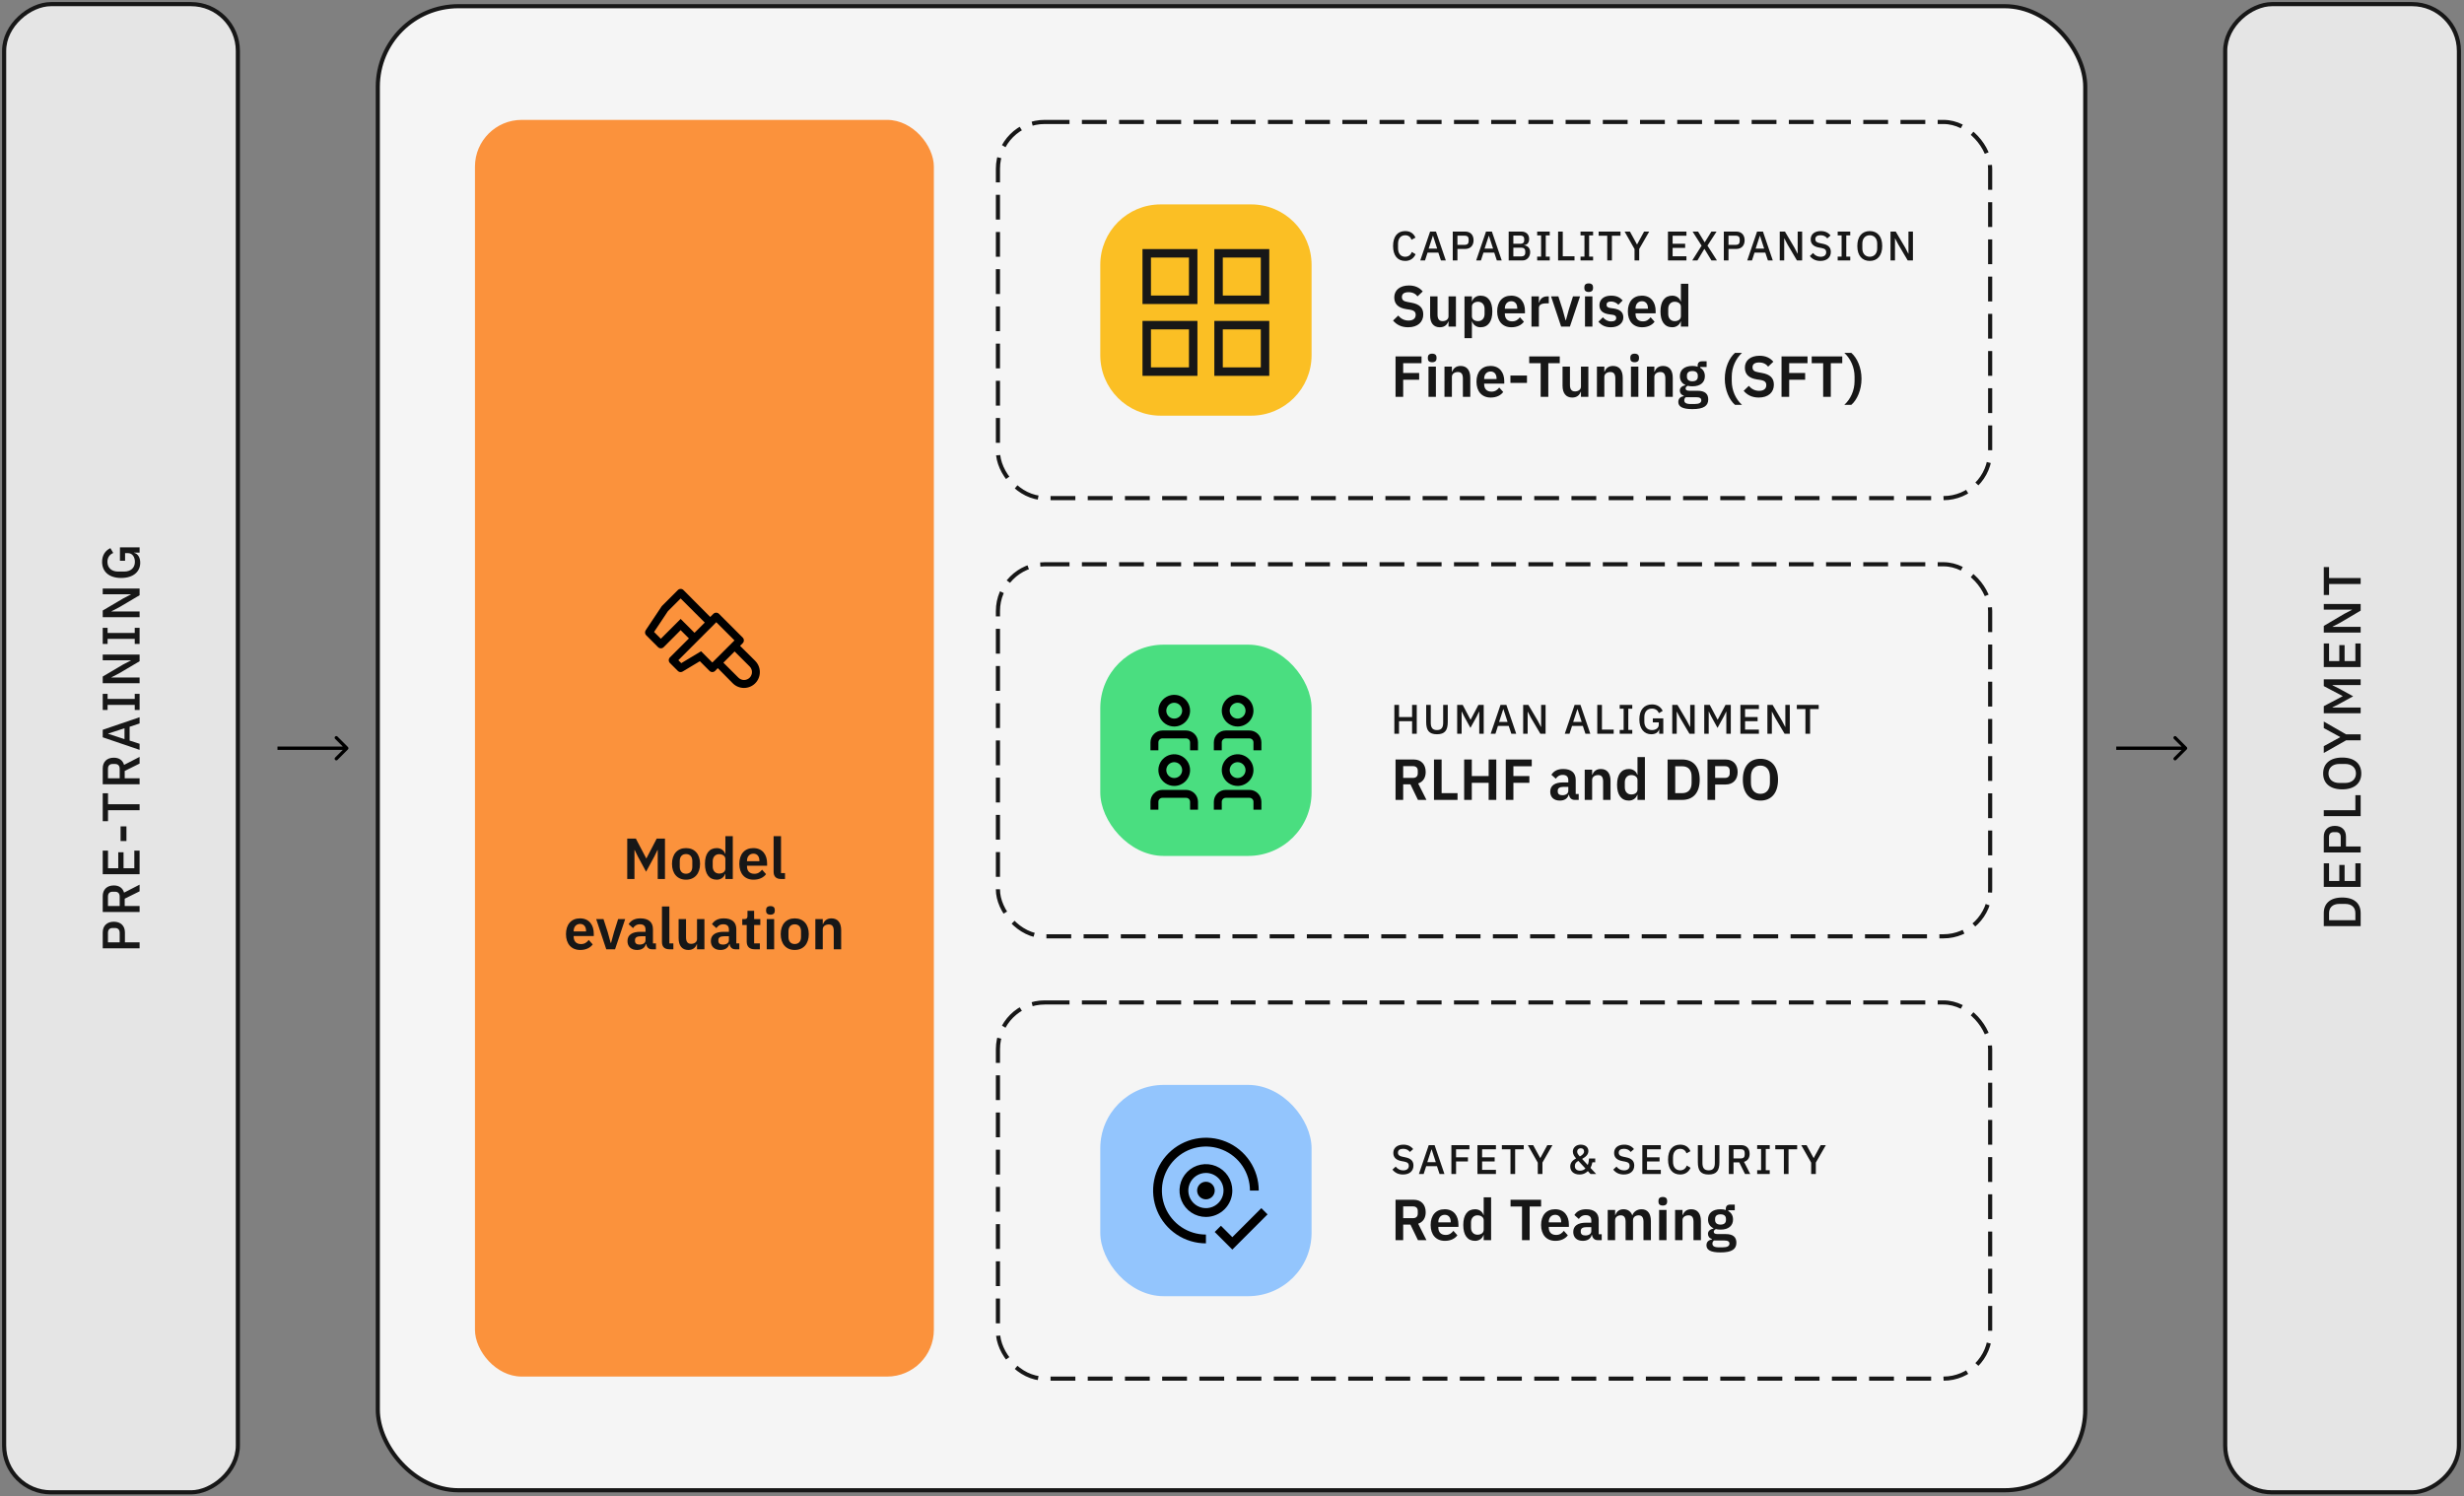 <svg width="596" height="362" viewBox="0 0 596 362" fill="none" xmlns="http://www.w3.org/2000/svg">
<rect x="0" y="0" width="596" height="362" fill="#808080" stroke="none"/>
<rect x="1" y="361" width="360" height="56.534" rx="11.31" transform="rotate(-90 1 361)" fill="#E5E5E5"/>
<rect x="1" y="361" width="360" height="56.534" rx="11.31" transform="rotate(-90 1 361)" stroke="#171717"/>
<path d="M33.767 227.953L33.767 229.397L24.849 229.397L24.849 225.564C24.849 223.929 25.909 222.97 27.532 222.97C29.154 222.97 30.215 223.929 30.215 225.564L30.215 227.953L33.767 227.953ZM26.114 227.953L28.95 227.953L28.95 225.653C28.95 224.925 28.554 224.491 27.838 224.491L27.225 224.491C26.51 224.491 26.114 224.925 26.114 225.653L26.114 227.953ZM30.164 219.176L33.767 219.176L33.767 220.62L24.849 220.62L24.849 216.774C24.849 215.177 25.884 214.193 27.532 214.193C28.797 214.193 29.678 214.794 30.011 215.931L33.767 214.002L33.767 215.612L30.164 217.4L30.164 219.176ZM28.95 219.176L28.95 216.877C28.95 216.148 28.554 215.714 27.838 215.714L27.225 215.714C26.51 215.714 26.114 216.148 26.114 216.877L26.114 219.176L28.95 219.176ZM33.767 205.77L33.767 211.481L24.849 211.481L24.849 205.77L26.127 205.77L26.127 210.038L28.605 210.038L28.605 206.166L29.883 206.166L29.883 210.038L32.489 210.038L32.489 205.77L33.767 205.77ZM30.585 199.909L30.585 203.448L29.167 203.448L29.167 199.909L30.585 199.909ZM33.767 195.992L26.127 195.992L26.127 198.65L24.849 198.65L24.849 191.891L26.127 191.891L26.127 194.549L33.767 194.549L33.767 195.992ZM30.164 188.273L33.767 188.273L33.767 189.717L24.849 189.717L24.849 185.871C24.849 184.274 25.884 183.291 27.532 183.291C28.797 183.291 29.678 183.891 30.011 185.028L33.767 183.099L33.767 184.709L30.164 186.498L30.164 188.273ZM28.95 188.273L28.95 185.974C28.95 185.245 28.554 184.811 27.838 184.811L27.225 184.811C26.51 184.811 26.114 185.245 26.114 185.974L26.114 188.273L28.95 188.273ZM33.767 173.5L33.767 175.008L31.352 175.813L31.352 179.148L33.767 179.927L33.767 181.396L24.849 178.355L24.849 176.541L33.767 173.5ZM30.113 176.171L26.178 177.448L26.178 177.512L30.113 178.803L30.113 176.171ZM33.767 167.852L33.767 171.736L32.591 171.736L32.591 170.522L26.024 170.522L26.024 171.736L24.849 171.736L24.849 167.852L26.024 167.852L26.024 169.078L32.591 169.078L32.591 167.852L33.767 167.852ZM33.767 159.956L28.835 162.869L26.944 163.852L26.944 163.891L33.767 163.891L33.767 165.271L24.849 165.271L24.849 163.661L29.781 160.748L31.672 159.764L31.672 159.726L24.849 159.726L24.849 158.346L33.767 158.346L33.767 159.956ZM33.767 151.882L33.767 155.766L32.591 155.766L32.591 154.553L26.024 154.553L26.024 155.766L24.849 155.766L24.849 151.882L26.024 151.882L26.024 153.109L32.591 153.109L32.591 151.882L33.767 151.882ZM33.767 143.986L28.835 146.899L26.944 147.883L26.944 147.921L33.767 147.921L33.767 149.301L24.849 149.301L24.849 147.691L29.781 144.778L31.672 143.795L31.672 143.756L24.849 143.756L24.849 142.376L33.767 142.376L33.767 143.986ZM33.767 133.677L32.413 133.677L32.413 133.728C33.269 133.907 33.92 134.776 33.92 136.13C33.92 138.251 32.297 139.81 29.308 139.81C26.331 139.81 24.695 138.251 24.695 135.913C24.695 134.316 25.449 133.205 26.701 132.591L27.391 133.767C26.561 134.112 25.986 134.827 25.986 135.913C25.986 137.319 26.944 138.264 28.58 138.264L30.036 138.264C31.672 138.264 32.63 137.319 32.63 135.913C32.63 134.789 32.055 133.805 30.943 133.805L30.253 133.805L30.253 135.645L29.014 135.645L29.014 132.412L33.767 132.412L33.767 133.677Z" fill="#171717"/>
<path d="M84.168 180.718C84.323 180.874 84.323 181.126 84.168 181.282L81.627 183.823C81.471 183.979 81.218 183.979 81.062 183.823C80.906 183.667 80.906 183.415 81.062 183.259L83.321 181L81.062 178.741C80.906 178.585 80.906 178.333 81.062 178.177C81.218 178.021 81.471 178.021 81.627 178.177L84.168 180.718ZM67.116 180.601L83.885 180.601L83.885 181.399L67.116 181.399L67.116 180.601Z" fill="black"/>
<rect x="91.385" y="1.5" width="413" height="359" rx="19.5" fill="#F5F5F5"/>
<rect x="91.385" y="1.5" width="413" height="359" rx="19.5" stroke="#171717"/>
<rect x="114.885" y="29" width="111" height="304" rx="11.31" fill="#FB923C"/>
<rect x="144.832" y="129.364" width="51.106" height="51.106" rx="15.332" fill="#FB923C"/>
<path d="M182.68 159.872L179.009 156.23L179.652 155.588C179.83 155.409 179.93 155.166 179.93 154.913C179.93 154.66 179.83 154.417 179.652 154.237L173.902 148.488C173.723 148.309 173.48 148.209 173.226 148.209C172.973 148.209 172.73 148.309 172.551 148.488L171.794 149.245L165.316 142.738C165.137 142.56 164.894 142.46 164.641 142.46C164.387 142.46 164.145 142.56 163.965 142.738L160.132 146.571L160.017 146.715L156.184 152.464C156.061 152.648 156.005 152.869 156.026 153.089C156.047 153.309 156.144 153.515 156.299 153.672L159.174 156.547C159.263 156.636 159.369 156.708 159.486 156.756C159.602 156.805 159.728 156.83 159.854 156.83C159.981 156.83 160.106 156.805 160.223 156.756C160.339 156.708 160.445 156.636 160.535 156.547L164.636 152.436L166.639 154.438L162.039 159.028C161.861 159.208 161.76 159.451 161.76 159.704C161.76 159.957 161.861 160.2 162.039 160.38L163.955 162.296C164.044 162.387 164.15 162.459 164.267 162.508C164.384 162.557 164.509 162.583 164.636 162.583C164.812 162.582 164.984 162.533 165.134 162.44L169.283 159.948L171.621 162.296C171.801 162.474 172.044 162.575 172.297 162.575C172.55 162.575 172.793 162.474 172.973 162.296L173.615 161.625L177.246 165.295C177.966 166.015 178.941 166.419 179.958 166.419C180.975 166.419 181.951 166.015 182.67 165.295C183.389 164.576 183.793 163.601 183.793 162.583C183.793 161.566 183.389 160.591 182.67 159.872H182.68ZM164.636 149.724L159.845 154.515L158.206 152.876L161.55 147.855L164.636 144.77L170.472 150.605L167.99 153.078L164.636 149.724ZM172.302 160.265L169.58 157.543L164.789 160.418L164.08 159.709L173.26 150.519L177.658 154.918L172.302 160.265ZM181.328 163.935C181.15 164.113 180.939 164.254 180.706 164.351C180.474 164.447 180.224 164.497 179.973 164.497C179.721 164.497 179.471 164.447 179.239 164.351C179.006 164.254 178.795 164.113 178.617 163.935L174.975 160.303L177.687 157.591L181.328 161.223C181.507 161.401 181.648 161.612 181.744 161.845C181.841 162.077 181.891 162.327 181.891 162.579C181.891 162.831 181.841 163.08 181.744 163.313C181.648 163.545 181.507 163.757 181.328 163.935Z" fill="black"/>
<path d="M151.716 212.636V202.864H153.802L156.308 207.638H156.364L158.842 202.864H160.844V212.636H159.094V205.622H159.038L158.282 207.176L156.28 210.872L154.278 207.176L153.522 205.622H153.466V212.636H151.716ZM165.932 212.804C163.846 212.804 162.544 211.32 162.544 208.968C162.544 206.63 163.846 205.16 165.932 205.16C168.032 205.16 169.334 206.63 169.334 208.968C169.334 211.32 168.032 212.804 165.932 212.804ZM165.932 211.362C166.87 211.362 167.458 210.76 167.458 209.654V208.296C167.458 207.204 166.87 206.602 165.932 206.602C165.008 206.602 164.42 207.204 164.42 208.296V209.654C164.42 210.76 165.008 211.362 165.932 211.362ZM175.458 212.636V211.418H175.388C175.122 212.244 174.338 212.804 173.372 212.804C171.538 212.804 170.516 211.418 170.516 208.968C170.516 206.532 171.538 205.16 173.372 205.16C174.338 205.16 175.136 205.692 175.388 206.532H175.458V202.276H177.25V212.636H175.458ZM173.946 211.32C174.8 211.32 175.458 210.886 175.458 210.13V207.806C175.458 207.092 174.8 206.63 173.946 206.63C173.022 206.63 172.392 207.316 172.392 208.352V209.612C172.392 210.648 173.022 211.32 173.946 211.32ZM182.271 212.804C180.115 212.804 178.827 211.306 178.827 208.968C178.827 206.658 180.073 205.16 182.215 205.16C184.497 205.16 185.547 206.84 185.547 208.842V209.43H180.689V209.612C180.689 210.662 181.291 211.376 182.467 211.376C183.349 211.376 183.881 210.956 184.329 210.382L185.295 211.46C184.693 212.286 183.629 212.804 182.271 212.804ZM182.243 206.504C181.305 206.504 180.689 207.204 180.689 208.212V208.324H183.685V208.198C183.685 207.19 183.167 206.504 182.243 206.504ZM189.881 212.636H188.915C187.697 212.636 187.123 211.992 187.123 210.872V202.276H188.915V211.208H189.881V212.636ZM140.346 229.804C138.19 229.804 136.902 228.306 136.902 225.968C136.902 223.658 138.148 222.16 140.29 222.16C142.572 222.16 143.622 223.84 143.622 225.842V226.43H138.764V226.612C138.764 227.662 139.366 228.376 140.542 228.376C141.424 228.376 141.956 227.956 142.404 227.382L143.37 228.46C142.768 229.286 141.704 229.804 140.346 229.804ZM140.318 223.504C139.38 223.504 138.764 224.204 138.764 225.212V225.324H141.76V225.198C141.76 224.19 141.242 223.504 140.318 223.504ZM148.772 229.636H146.644L144.208 222.328H145.972L146.994 225.478L147.708 228.082H147.806L148.52 225.478L149.514 222.328H151.222L148.772 229.636ZM154.1 229.804C152.616 229.804 151.776 228.95 151.776 227.648C151.776 226.15 152.91 225.408 154.898 225.408H156.144V224.876C156.144 224.064 155.738 223.588 154.786 223.588C153.946 223.588 153.47 224.008 153.12 224.512L152.056 223.56C152.588 222.72 153.442 222.16 154.912 222.16C156.886 222.16 157.936 223.098 157.936 224.764V228.208H158.664V229.636H157.67C156.9 229.636 156.424 229.132 156.312 228.376H156.228C155.99 229.314 155.192 229.804 154.1 229.804ZM154.702 228.502C155.5 228.502 156.144 228.138 156.144 227.452V226.486H154.996C154.058 226.486 153.596 226.808 153.596 227.382V227.62C153.596 228.208 154.002 228.502 154.702 228.502ZM162.873 229.636H161.907C160.689 229.636 160.115 228.992 160.115 227.872V219.276H161.907V228.208H162.873V229.636ZM168.598 229.636V228.418H168.528C168.276 229.146 167.688 229.804 166.484 229.804C164.986 229.804 164.146 228.768 164.146 226.948V222.328H165.938V226.766C165.938 227.774 166.316 228.32 167.17 228.32C167.884 228.32 168.598 227.942 168.598 227.158V222.328H170.39V229.636H168.598ZM174.266 229.804C172.782 229.804 171.942 228.95 171.942 227.648C171.942 226.15 173.076 225.408 175.064 225.408H176.31V224.876C176.31 224.064 175.904 223.588 174.952 223.588C174.112 223.588 173.636 224.008 173.286 224.512L172.222 223.56C172.754 222.72 173.608 222.16 175.078 222.16C177.052 222.16 178.102 223.098 178.102 224.764V228.208H178.83V229.636H177.836C177.066 229.636 176.59 229.132 176.478 228.376H176.394C176.156 229.314 175.358 229.804 174.266 229.804ZM174.868 228.502C175.666 228.502 176.31 228.138 176.31 227.452V226.486H175.162C174.224 226.486 173.762 226.808 173.762 227.382V227.62C173.762 228.208 174.168 228.502 174.868 228.502ZM182.508 229.636C181.276 229.636 180.618 228.964 180.618 227.774V223.756H179.54V222.328H180.1C180.632 222.328 180.8 222.076 180.8 221.572V220.326H182.41V222.328H183.908V223.756H182.41V228.208H183.796V229.636H182.508ZM186.358 221.264C185.616 221.264 185.308 220.886 185.308 220.368V220.088C185.308 219.57 185.616 219.192 186.358 219.192C187.086 219.192 187.408 219.57 187.408 220.088V220.368C187.408 220.886 187.086 221.264 186.358 221.264ZM185.462 229.636V222.328H187.254V229.636H185.462ZM192.229 229.804C190.143 229.804 188.841 228.32 188.841 225.968C188.841 223.63 190.143 222.16 192.229 222.16C194.329 222.16 195.631 223.63 195.631 225.968C195.631 228.32 194.329 229.804 192.229 229.804ZM192.229 228.362C193.167 228.362 193.755 227.76 193.755 226.654V225.296C193.755 224.204 193.167 223.602 192.229 223.602C191.305 223.602 190.717 224.204 190.717 225.296V226.654C190.717 227.76 191.305 228.362 192.229 228.362ZM199.012 229.636H197.22V222.328H199.012V223.546H199.082C199.376 222.762 199.992 222.16 201.126 222.16C202.624 222.16 203.464 223.196 203.464 225.016V229.636H201.672V225.198C201.672 224.162 201.322 223.63 200.468 223.63C199.726 223.63 199.012 224.022 199.012 224.806V229.636Z" fill="#171717"/>
<rect x="241.385" y="29.5" width="240" height="91" rx="11.31" fill="#F5F5F5"/>
<rect x="241.385" y="29.5" width="240" height="91" rx="11.31" stroke="#171717" stroke-dasharray="6 3"/>
<path d="M302.638 49.447H280.748C272.68 49.447 266.14 55.987 266.14 64.055V85.945C266.14 94.013 272.68 100.553 280.748 100.553H302.638C310.706 100.553 317.246 94.013 317.246 85.945V64.055C317.246 55.987 310.706 49.447 302.638 49.447Z" fill="#FBBF24"/>
<rect x="277.373" y="61.278" width="11.241" height="11.241" stroke="#171717" stroke-width="2.046"/>
<rect x="294.751" y="61.278" width="11.241" height="11.241" stroke="#171717" stroke-width="2.046"/>
<rect x="277.373" y="78.655" width="11.241" height="11.241" stroke="#171717" stroke-width="2.046"/>
<rect x="294.751" y="78.655" width="11.241" height="11.241" stroke="#171717" stroke-width="2.046"/>
<path d="M339.891 63.12C338.071 63.12 336.961 61.85 336.961 59.51C336.961 57.17 338.071 55.9 339.891 55.9C341.101 55.9 341.911 56.44 342.381 57.48L341.431 58C341.191 57.34 340.701 56.91 339.891 56.91C338.821 56.91 338.161 57.69 338.161 58.98V60.04C338.161 61.33 338.821 62.11 339.891 62.11C340.721 62.11 341.251 61.63 341.501 60.95L342.411 61.5C341.941 62.51 341.101 63.12 339.891 63.12ZM349.719 63H348.539L347.909 61.11H345.299L344.689 63H343.539L345.919 56.02H347.339L349.719 63ZM347.629 60.14L346.629 57.06H346.579L345.569 60.14H347.629ZM352.53 63H351.4V56.02H354.4C355.68 56.02 356.43 56.85 356.43 58.12C356.43 59.39 355.68 60.22 354.4 60.22H352.53V63ZM352.53 57.01V59.23H354.33C354.9 59.23 355.24 58.92 355.24 58.36V57.88C355.24 57.32 354.9 57.01 354.33 57.01H352.53ZM363.243 63H362.063L361.433 61.11H358.823L358.213 63H357.063L359.443 56.02H360.863L363.243 63ZM361.153 60.14L360.153 57.06H360.103L359.093 60.14H361.153ZM364.925 63V56.02H368.015C369.165 56.02 369.875 56.73 369.875 57.82C369.875 58.87 369.235 59.25 368.665 59.3V59.36C369.235 59.38 370.125 59.82 370.125 60.99C370.125 62.12 369.355 63 368.325 63H364.925ZM366.055 59.91V62.03H367.995C368.575 62.03 368.935 61.71 368.935 61.14V60.8C368.935 60.23 368.575 59.91 367.995 59.91H366.055ZM366.055 56.99V58.97H367.805C368.355 58.97 368.685 58.67 368.685 58.14V57.82C368.685 57.29 368.355 56.99 367.805 56.99H366.055ZM374.856 63H371.816V62.08H372.766V56.94H371.816V56.02H374.856V56.94H373.896V62.08H374.856V63ZM380.847 63H376.877V56.02H378.007V62H380.847V63ZM385.343 63H382.303V62.08H383.253V56.94H382.303V56.02H385.343V56.94H384.383V62.08H385.343V63ZM388.765 63V57.02H386.685V56.02H391.975V57.02H389.895V63H388.765ZM396.496 63H395.366V60.25L392.966 56.02H394.256L395.956 59.13H395.986L397.676 56.02H398.916L396.496 60.23V63ZM407.921 63H403.451V56.02H407.921V57.02H404.581V58.96H407.611V59.96H404.581V62H407.921V63ZM409.328 63L411.588 59.43L409.408 56.02H410.738L412.328 58.62H412.348L413.958 56.02H415.208L413.008 59.42L415.298 63H413.968L412.278 60.22H412.248L410.578 63H409.328ZM418.095 63H416.965V56.02H419.965C421.245 56.02 421.995 56.85 421.995 58.12C421.995 59.39 421.245 60.22 419.965 60.22H418.095V63ZM418.095 57.01V59.23H419.895C420.465 59.23 420.805 58.92 420.805 58.36V57.88C420.805 57.32 420.465 57.01 419.895 57.01H418.095ZM428.808 63H427.628L426.998 61.11H424.388L423.778 63H422.628L425.008 56.02H426.428L428.808 63ZM426.718 60.14L425.718 57.06H425.668L424.658 60.14H426.718ZM434.649 63L432.369 59.14L431.599 57.66H431.569V63H430.489V56.02H431.749L434.029 59.88L434.799 61.36H434.829V56.02H435.909V63H434.649ZM440.318 63.12C439.148 63.12 438.348 62.66 437.768 61.94L438.548 61.21C439.038 61.81 439.618 62.12 440.378 62.12C441.268 62.12 441.728 61.68 441.728 61.01C441.728 60.47 441.448 60.16 440.638 60L440.018 59.89C438.668 59.64 437.978 59.01 437.978 57.9C437.978 56.66 438.938 55.9 440.418 55.9C441.468 55.9 442.238 56.28 442.778 56.97L441.988 57.67C441.628 57.2 441.128 56.9 440.358 56.9C439.558 56.9 439.098 57.23 439.098 57.84C439.098 58.42 439.458 58.67 440.208 58.82L440.828 58.95C442.218 59.22 442.848 59.84 442.848 60.95C442.848 62.25 441.918 63.12 440.318 63.12ZM447.545 63H444.505V62.08H445.455V56.94H444.505V56.02H447.545V56.94H446.585V62.08H447.545V63ZM452.265 63.12C450.445 63.12 449.255 61.86 449.255 59.51C449.255 57.16 450.445 55.9 452.265 55.9C454.085 55.9 455.275 57.16 455.275 59.51C455.275 61.86 454.085 63.12 452.265 63.12ZM452.265 62.11C453.345 62.11 454.065 61.33 454.065 60.06V58.96C454.065 57.69 453.345 56.91 452.265 56.91C451.185 56.91 450.465 57.69 450.465 58.96V60.06C450.465 61.33 451.185 62.11 452.265 62.11ZM461.444 63L459.164 59.14L458.394 57.66H458.364V63H457.284V56.02H458.544L460.824 59.88L461.594 61.36H461.624V56.02H462.704V63H461.444ZM340.597 79.168C338.931 79.168 337.783 78.51 336.957 77.544L338.203 76.34C338.875 77.124 339.701 77.544 340.709 77.544C341.843 77.544 342.431 76.998 342.431 76.172C342.431 75.514 342.123 75.108 341.101 74.926L340.177 74.786C338.203 74.478 337.251 73.54 337.251 71.944C337.251 70.194 338.609 69.06 340.793 69.06C342.263 69.06 343.355 69.564 344.139 70.502L342.879 71.692C342.403 71.09 341.731 70.684 340.695 70.684C339.645 70.684 339.099 71.104 339.099 71.832C339.099 72.574 339.519 72.882 340.457 73.05L341.367 73.218C343.341 73.568 344.265 74.45 344.265 76.06C344.265 77.908 342.935 79.168 340.597 79.168ZM350.373 79V77.782H350.303C350.051 78.51 349.463 79.168 348.259 79.168C346.761 79.168 345.921 78.132 345.921 76.312V71.692H347.713V76.13C347.713 77.138 348.091 77.684 348.945 77.684C349.659 77.684 350.373 77.306 350.373 76.522V71.692H352.165V79H350.373ZM354.236 81.8V71.692H356.028V72.896H356.084C356.35 72.056 357.134 71.524 358.1 71.524C359.948 71.524 360.97 72.896 360.97 75.332C360.97 77.782 359.948 79.168 358.1 79.168C357.134 79.168 356.364 78.608 356.084 77.782H356.028V81.8H354.236ZM357.526 77.684C358.45 77.684 359.094 77.012 359.094 75.976V74.716C359.094 73.68 358.45 72.994 357.526 72.994C356.672 72.994 356.028 73.456 356.028 74.17V76.494C356.028 77.25 356.672 77.684 357.526 77.684ZM365.584 79.168C363.428 79.168 362.14 77.67 362.14 75.332C362.14 73.022 363.386 71.524 365.528 71.524C367.81 71.524 368.86 73.204 368.86 75.206V75.794H364.002V75.976C364.002 77.026 364.604 77.74 365.78 77.74C366.662 77.74 367.194 77.32 367.642 76.746L368.608 77.824C368.006 78.65 366.942 79.168 365.584 79.168ZM365.556 72.868C364.618 72.868 364.002 73.568 364.002 74.576V74.688H366.998V74.562C366.998 73.554 366.48 72.868 365.556 72.868ZM372.229 79H370.437V71.692H372.229V73.204H372.299C372.481 72.434 373.069 71.692 374.231 71.692H374.623V73.386H374.063C372.859 73.386 372.229 73.722 372.229 74.52V79ZM379.738 79H377.61L375.174 71.692H376.938L377.96 74.842L378.674 77.446H378.772L379.486 74.842L380.48 71.692H382.188L379.738 79ZM384.28 70.628C383.538 70.628 383.23 70.25 383.23 69.732V69.452C383.23 68.934 383.538 68.556 384.28 68.556C385.008 68.556 385.33 68.934 385.33 69.452V69.732C385.33 70.25 385.008 70.628 384.28 70.628ZM383.384 79V71.692H385.176V79H383.384ZM389.647 79.168C388.261 79.168 387.351 78.664 386.623 77.824L387.715 76.76C388.247 77.376 388.891 77.754 389.717 77.754C390.571 77.754 390.935 77.432 390.935 76.914C390.935 76.494 390.683 76.228 390.039 76.144L389.311 76.046C387.743 75.85 386.875 75.164 386.875 73.834C386.875 72.42 387.981 71.524 389.647 71.524C391.075 71.524 391.803 71.944 392.503 72.672L391.453 73.722C391.033 73.274 390.417 72.938 389.703 72.938C388.933 72.938 388.597 73.246 388.597 73.694C388.597 74.184 388.863 74.408 389.549 74.52L390.291 74.618C391.887 74.842 392.657 75.556 392.657 76.774C392.657 78.188 391.467 79.168 389.647 79.168ZM397.194 79.168C395.038 79.168 393.75 77.67 393.75 75.332C393.75 73.022 394.996 71.524 397.138 71.524C399.42 71.524 400.47 73.204 400.47 75.206V75.794H395.612V75.976C395.612 77.026 396.214 77.74 397.39 77.74C398.272 77.74 398.804 77.32 399.252 76.746L400.218 77.824C399.616 78.65 398.552 79.168 397.194 79.168ZM397.166 72.868C396.228 72.868 395.612 73.568 395.612 74.576V74.688H398.608V74.562C398.608 73.554 398.09 72.868 397.166 72.868ZM406.582 79V77.782H406.512C406.246 78.608 405.462 79.168 404.496 79.168C402.662 79.168 401.64 77.782 401.64 75.332C401.64 72.896 402.662 71.524 404.496 71.524C405.462 71.524 406.26 72.056 406.512 72.896H406.582V68.64H408.374V79H406.582ZM405.07 77.684C405.924 77.684 406.582 77.25 406.582 76.494V74.17C406.582 73.456 405.924 72.994 405.07 72.994C404.146 72.994 403.516 73.68 403.516 74.716V75.976C403.516 77.012 404.146 77.684 405.07 77.684ZM339.407 96H337.559V86.228H343.845V87.866H339.407V90.232H343.271V91.87H339.407V96ZM346.423 87.628C345.681 87.628 345.373 87.25 345.373 86.732V86.452C345.373 85.934 345.681 85.556 346.423 85.556C347.151 85.556 347.473 85.934 347.473 86.452V86.732C347.473 87.25 347.151 87.628 346.423 87.628ZM345.527 96V88.692H347.319V96H345.527ZM351.188 96H349.396V88.692H351.188V89.91H351.258C351.552 89.126 352.168 88.524 353.302 88.524C354.8 88.524 355.64 89.56 355.64 91.38V96H353.848V91.562C353.848 90.526 353.498 89.994 352.644 89.994C351.902 89.994 351.188 90.386 351.188 91.17V96ZM360.58 96.168C358.424 96.168 357.136 94.67 357.136 92.332C357.136 90.022 358.382 88.524 360.524 88.524C362.806 88.524 363.856 90.204 363.856 92.206V92.794H358.998V92.976C358.998 94.026 359.6 94.74 360.776 94.74C361.658 94.74 362.19 94.32 362.638 93.746L363.604 94.824C363.002 95.65 361.938 96.168 360.58 96.168ZM360.552 89.868C359.614 89.868 358.998 90.568 358.998 91.576V91.688H361.994V91.562C361.994 90.554 361.476 89.868 360.552 89.868ZM369.35 92.626H365.346V90.848H369.35V92.626ZM377.28 87.866H374.508V96H372.66V87.866H369.888V86.228H377.28V87.866ZM382.406 96V94.782H382.336C382.084 95.51 381.496 96.168 380.292 96.168C378.794 96.168 377.954 95.132 377.954 93.312V88.692H379.746V93.13C379.746 94.138 380.124 94.684 380.978 94.684C381.692 94.684 382.406 94.306 382.406 93.522V88.692H384.198V96H382.406ZM388.061 96H386.269V88.692H388.061V89.91H388.131C388.425 89.126 389.041 88.524 390.175 88.524C391.673 88.524 392.513 89.56 392.513 91.38V96H390.721V91.562C390.721 90.526 390.371 89.994 389.517 89.994C388.775 89.994 388.061 90.386 388.061 91.17V96ZM395.395 87.628C394.653 87.628 394.345 87.25 394.345 86.732V86.452C394.345 85.934 394.653 85.556 395.395 85.556C396.123 85.556 396.445 85.934 396.445 86.452V86.732C396.445 87.25 396.123 87.628 395.395 87.628ZM394.499 96V88.692H396.291V96H394.499ZM400.161 96H398.369V88.692H400.161V89.91H400.231C400.525 89.126 401.141 88.524 402.275 88.524C403.773 88.524 404.613 89.56 404.613 91.38V96H402.821V91.562C402.821 90.526 402.471 89.994 401.617 89.994C400.875 89.994 400.161 90.386 400.161 91.17V96ZM413.193 96.616C413.193 98.142 412.157 98.968 409.357 98.968C406.893 98.968 405.955 98.324 405.955 97.246C405.955 96.434 406.445 95.972 407.257 95.846V95.692C406.655 95.538 406.319 95.062 406.319 94.474C406.319 93.718 406.963 93.34 407.663 93.186V93.13C406.781 92.724 406.333 91.968 406.333 91.002C406.333 89.518 407.383 88.524 409.357 88.524C409.805 88.524 410.267 88.58 410.631 88.706V88.468C410.631 87.754 410.995 87.404 411.667 87.404H412.801V88.776H411.247V88.972C412.003 89.392 412.381 90.106 412.381 91.002C412.381 92.472 411.345 93.452 409.357 93.452C408.937 93.452 408.559 93.41 408.237 93.326C407.957 93.452 407.719 93.662 407.719 93.984C407.719 94.348 408.027 94.53 408.671 94.53H410.631C412.423 94.53 413.193 95.3 413.193 96.616ZM411.513 96.826C411.513 96.364 411.177 96.084 410.267 96.084H407.775C407.509 96.28 407.397 96.546 407.397 96.84C407.397 97.4 407.817 97.736 408.937 97.736H409.833C410.995 97.736 411.513 97.442 411.513 96.826ZM409.357 92.234C410.211 92.234 410.673 91.842 410.673 91.114V90.876C410.673 90.134 410.211 89.756 409.357 89.756C408.503 89.756 408.041 90.134 408.041 90.876V91.114C408.041 91.842 408.503 92.234 409.357 92.234ZM417.2 91.632C417.2 88.93 418.264 86.578 419.664 85.36H421.358C419.846 86.76 418.88 88.86 418.88 91.128V92.164C418.88 94.488 419.86 96.574 421.358 97.932H419.664C418.292 96.756 417.2 94.362 417.2 91.632ZM425.403 96.168C423.737 96.168 422.589 95.51 421.763 94.544L423.009 93.34C423.681 94.124 424.507 94.544 425.515 94.544C426.649 94.544 427.237 93.998 427.237 93.172C427.237 92.514 426.929 92.108 425.907 91.926L424.983 91.786C423.009 91.478 422.057 90.54 422.057 88.944C422.057 87.194 423.415 86.06 425.599 86.06C427.069 86.06 428.161 86.564 428.945 87.502L427.685 88.692C427.209 88.09 426.537 87.684 425.501 87.684C424.451 87.684 423.905 88.104 423.905 88.832C423.905 89.574 424.325 89.882 425.263 90.05L426.173 90.218C428.147 90.568 429.071 91.45 429.071 93.06C429.071 94.908 427.741 96.168 425.403 96.168ZM432.772 96H430.924V86.228H437.21V87.866H432.772V90.232H436.636V91.87H432.772V96ZM445.612 87.866H442.84V96H440.992V87.866H438.22V86.228H445.612V87.866ZM450.268 91.632C450.268 94.362 449.176 96.756 447.804 97.932H446.11C447.608 96.574 448.588 94.488 448.588 92.164V91.128C448.588 88.86 447.622 86.76 446.11 85.36H447.804C449.204 86.578 450.268 88.93 450.268 91.632Z" fill="#171717"/>
<rect x="241.385" y="136.5" width="240" height="90" rx="11.31" fill="#F5F5F5"/>
<rect x="241.385" y="136.5" width="240" height="90" rx="11.31" stroke="#171717" stroke-dasharray="6 3"/>
<rect x="266.14" y="155.947" width="51.106" height="51.106" rx="15.332" fill="#4ADE80"/>
<path fill-rule="evenodd" clip-rule="evenodd" d="M297.229 175.105C297.86 175.526 298.601 175.751 299.359 175.751C300.375 175.749 301.349 175.345 302.068 174.627C302.786 173.908 303.191 172.934 303.192 171.918C303.192 171.159 302.967 170.418 302.546 169.788C302.125 169.158 301.526 168.666 300.826 168.376C300.125 168.086 299.354 168.01 298.611 168.158C297.867 168.306 297.184 168.671 296.648 169.207C296.112 169.743 295.747 170.426 295.599 171.17C295.451 171.913 295.527 172.684 295.817 173.384C296.108 174.085 296.599 174.683 297.229 175.105ZM298.294 170.324C298.609 170.113 298.98 170.001 299.359 170.001C299.867 170.002 300.354 170.204 300.713 170.563C301.073 170.922 301.275 171.409 301.275 171.918C301.275 172.297 301.163 172.667 300.952 172.982C300.742 173.297 300.442 173.543 300.092 173.688C299.742 173.833 299.357 173.871 298.985 173.797C298.613 173.723 298.272 173.541 298.004 173.273C297.736 173.005 297.553 172.663 297.479 172.291C297.405 171.92 297.443 171.534 297.588 171.184C297.733 170.834 297.979 170.535 298.294 170.324ZM293.609 181.5H295.526V179.583C295.526 179.329 295.627 179.086 295.807 178.906C295.986 178.727 296.23 178.625 296.484 178.625H302.233C302.488 178.625 302.731 178.727 302.911 178.906C303.09 179.086 303.191 179.329 303.192 179.583V181.5H305.108V179.583C305.107 178.821 304.804 178.091 304.265 177.552C303.726 177.013 302.996 176.71 302.233 176.709H296.484C295.722 176.71 294.991 177.013 294.452 177.552C293.913 178.091 293.61 178.821 293.609 179.583V181.5ZM297.229 189.478C297.86 189.899 298.601 190.124 299.359 190.124C300.375 190.123 301.349 189.719 302.068 189C302.787 188.282 303.191 187.307 303.192 186.291C303.192 185.533 302.967 184.792 302.546 184.162C302.125 183.531 301.526 183.04 300.826 182.75C300.125 182.46 299.354 182.384 298.611 182.532C297.867 182.68 297.184 183.045 296.648 183.581C296.112 184.117 295.747 184.8 295.599 185.543C295.451 186.287 295.527 187.058 295.817 187.758C296.108 188.458 296.599 189.057 297.229 189.478ZM298.294 184.698C298.609 184.487 298.98 184.375 299.359 184.375C299.867 184.375 300.354 184.578 300.713 184.937C301.072 185.296 301.275 185.783 301.275 186.291C301.275 186.67 301.163 187.041 300.952 187.356C300.742 187.671 300.442 187.917 300.092 188.062C299.742 188.207 299.357 188.245 298.985 188.171C298.613 188.097 298.272 187.914 298.004 187.646C297.736 187.378 297.553 187.037 297.479 186.665C297.405 186.293 297.443 185.908 297.588 185.558C297.733 185.208 297.979 184.908 298.294 184.698ZM295.526 195.874H293.609V193.957C293.61 193.195 293.913 192.464 294.452 191.925C294.991 191.386 295.722 191.083 296.484 191.082H302.233C302.996 191.083 303.726 191.386 304.265 191.925C304.804 192.464 305.107 193.195 305.108 193.957V195.874H303.192V193.957C303.192 193.703 303.091 193.459 302.911 193.28C302.731 193.1 302.488 192.999 302.233 192.999H296.484C296.23 192.999 295.986 193.1 295.807 193.28C295.627 193.459 295.526 193.703 295.526 193.957V195.874ZM278.277 195.874H280.194V193.957C280.194 193.703 280.295 193.459 280.475 193.28C280.654 193.1 280.898 192.999 281.152 192.999H286.902C287.156 192.999 287.399 193.1 287.579 193.28C287.759 193.459 287.86 193.703 287.86 193.957V195.874H289.776V193.957C289.775 193.195 289.472 192.464 288.933 191.925C288.394 191.386 287.664 191.083 286.902 191.082H281.152C280.39 191.083 279.659 191.386 279.12 191.925C278.581 192.464 278.278 193.195 278.277 193.957V195.874ZM281.897 189.478C282.528 189.899 283.269 190.124 284.027 190.124C285.043 190.123 286.017 189.719 286.736 189C287.455 188.282 287.859 187.307 287.86 186.291C287.86 185.533 287.635 184.792 287.214 184.162C286.793 183.531 286.194 183.04 285.494 182.75C284.793 182.46 284.023 182.384 283.279 182.532C282.536 182.68 281.853 183.045 281.316 183.581C280.78 184.117 280.415 184.8 280.267 185.543C280.12 186.287 280.195 187.058 280.486 187.758C280.776 188.458 281.267 189.057 281.897 189.478ZM282.962 184.698C283.277 184.487 283.648 184.375 284.027 184.375C284.535 184.375 285.022 184.577 285.381 184.937C285.741 185.296 285.943 185.783 285.943 186.291C285.943 186.67 285.831 187.041 285.62 187.356C285.41 187.671 285.11 187.917 284.76 188.062C284.41 188.207 284.025 188.245 283.653 188.171C283.281 188.097 282.94 187.914 282.672 187.646C282.404 187.378 282.221 187.037 282.147 186.665C282.073 186.293 282.111 185.908 282.256 185.558C282.401 185.208 282.647 184.908 282.962 184.698ZM278.277 181.5H280.194V179.583C280.194 179.329 280.295 179.086 280.475 178.906C280.654 178.727 280.898 178.626 281.152 178.625H286.902C287.156 178.626 287.399 178.727 287.579 178.906C287.758 179.086 287.859 179.329 287.86 179.583V181.5H289.776V179.583C289.775 178.821 289.472 178.091 288.933 177.552C288.394 177.013 287.664 176.71 286.902 176.709H281.152C280.39 176.71 279.659 177.013 279.12 177.552C278.581 178.091 278.278 178.821 278.277 179.583V181.5ZM281.897 175.105C282.528 175.526 283.269 175.751 284.027 175.751C285.043 175.749 286.017 175.345 286.736 174.627C287.454 173.908 287.859 172.934 287.86 171.918C287.86 171.159 287.635 170.418 287.214 169.788C286.793 169.158 286.194 168.666 285.494 168.376C284.793 168.086 284.023 168.01 283.279 168.158C282.536 168.306 281.853 168.671 281.316 169.207C280.78 169.743 280.415 170.426 280.267 171.17C280.12 171.913 280.195 172.684 280.486 173.384C280.776 174.085 281.267 174.683 281.897 175.105ZM282.962 170.324C283.277 170.113 283.648 170.001 284.027 170.001C284.535 170.002 285.022 170.204 285.381 170.563C285.741 170.922 285.943 171.409 285.943 171.918C285.943 172.297 285.831 172.667 285.62 172.982C285.41 173.297 285.11 173.543 284.76 173.688C284.41 173.833 284.025 173.871 283.653 173.797C283.281 173.723 282.94 173.541 282.672 173.273C282.404 173.005 282.221 172.663 282.147 172.291C282.073 171.92 282.111 171.534 282.256 171.184C282.401 170.834 282.647 170.535 282.962 170.324Z" fill="black"/>
<path d="M341.561 177.5V174.46H338.401V177.5H337.271V170.52H338.401V173.46H341.561V170.52H342.691V177.5H341.561ZM344.969 170.52H346.079V174.82C346.079 176 346.489 176.61 347.579 176.61C348.669 176.61 349.079 176 349.079 174.82V170.52H350.189V174.64C350.189 176.68 349.489 177.62 347.579 177.62C345.669 177.62 344.969 176.68 344.969 174.64V170.52ZM352.465 177.5V170.52H353.805L355.675 174.07H355.735L357.605 170.52H358.885V177.5H357.805V172.16H357.755L357.205 173.29L355.675 176.08L354.145 173.29L353.595 172.16H353.545V177.5H352.465ZM366.749 177.5H365.569L364.939 175.61H362.329L361.719 177.5H360.569L362.949 170.52H364.369L366.749 177.5ZM364.659 174.64L363.659 171.56H363.609L362.599 174.64H364.659ZM372.59 177.5L370.31 173.64L369.54 172.16H369.51V177.5H368.43V170.52H369.69L371.97 174.38L372.74 175.86H372.77V170.52H373.85V177.5H372.59ZM384.672 177.5H383.492L382.862 175.61H380.252L379.642 177.5H378.492L380.872 170.52H382.292L384.672 177.5ZM382.582 174.64L381.582 171.56H381.532L380.522 174.64H382.582ZM390.323 177.5H386.353V170.52H387.483V176.5H390.323V177.5ZM394.82 177.5H391.78V176.58H392.73V171.44H391.78V170.52H394.82V171.44H393.86V176.58H394.82V177.5ZM401.331 177.5V176.44H401.291C401.151 177.11 400.471 177.62 399.411 177.62C397.751 177.62 396.531 176.35 396.531 174.01C396.531 171.68 397.751 170.4 399.581 170.4C400.831 170.4 401.701 170.99 402.181 171.97L401.261 172.51C400.991 171.86 400.431 171.41 399.581 171.41C398.481 171.41 397.741 172.16 397.741 173.44V174.58C397.741 175.86 398.481 176.61 399.581 176.61C400.461 176.61 401.231 176.16 401.231 175.29V174.75H399.791V173.78H402.321V177.5H401.331ZM408.651 177.5L406.371 173.64L405.601 172.16H405.571V177.5H404.491V170.52H405.751L408.031 174.38L408.801 175.86H408.831V170.52H409.911V177.5H408.651ZM412.23 177.5V170.52H413.57L415.44 174.07H415.5L417.37 170.52H418.65V177.5H417.57V172.16H417.52L416.97 173.29L415.44 176.08L413.91 173.29L413.36 172.16H413.31V177.5H412.23ZM425.445 177.5H420.975V170.52H425.445V171.52H422.105V173.46H425.135V174.46H422.105V176.5H425.445V177.5ZM431.662 177.5L429.382 173.64L428.612 172.16H428.582V177.5H427.502V170.52H428.762L431.042 174.38L431.812 175.86H431.842V170.52H432.922V177.5H431.662ZM436.701 177.5V171.52H434.621V170.52H439.911V171.52H437.831V177.5H436.701ZM339.407 189.734V193.5H337.559V183.728H341.969C343.747 183.728 344.853 184.904 344.853 186.752C344.853 188.096 344.237 189.118 343.033 189.524L345.035 193.5H342.977L341.157 189.734H339.407ZM339.407 188.18H341.787C342.501 188.18 342.935 187.788 342.935 187.074V186.43C342.935 185.716 342.501 185.338 341.787 185.338H339.407V188.18ZM352.554 193.5H346.856V183.728H348.704V191.862H352.554V193.5ZM360.078 193.5V189.37H356.004V193.5H354.156V183.728H356.004V187.732H360.078V183.728H361.926V193.5H360.078ZM366.067 193.5H364.219V183.728H370.505V185.366H366.067V187.732H369.931V189.37H366.067V193.5ZM377.301 193.668C375.817 193.668 374.977 192.814 374.977 191.512C374.977 190.014 376.111 189.272 378.099 189.272H379.345V188.74C379.345 187.928 378.939 187.452 377.987 187.452C377.147 187.452 376.671 187.872 376.321 188.376L375.257 187.424C375.789 186.584 376.643 186.024 378.113 186.024C380.087 186.024 381.137 186.962 381.137 188.628V192.072H381.865V193.5H380.871C380.101 193.5 379.625 192.996 379.513 192.24H379.429C379.191 193.178 378.393 193.668 377.301 193.668ZM377.903 192.366C378.701 192.366 379.345 192.002 379.345 191.316V190.35H378.197C377.259 190.35 376.797 190.672 376.797 191.246V191.484C376.797 192.072 377.203 192.366 377.903 192.366ZM385.108 193.5H383.316V186.192H385.108V187.41H385.178C385.472 186.626 386.088 186.024 387.222 186.024C388.72 186.024 389.56 187.06 389.56 188.88V193.5H387.768V189.062C387.768 188.026 387.418 187.494 386.564 187.494C385.822 187.494 385.108 187.886 385.108 188.67V193.5ZM396.082 193.5V192.282H396.012C395.746 193.108 394.962 193.668 393.996 193.668C392.162 193.668 391.14 192.282 391.14 189.832C391.14 187.396 392.162 186.024 393.996 186.024C394.962 186.024 395.76 186.556 396.012 187.396H396.082V183.14H397.874V193.5H396.082ZM394.57 192.184C395.424 192.184 396.082 191.75 396.082 190.994V188.67C396.082 187.956 395.424 187.494 394.57 187.494C393.646 187.494 393.016 188.18 393.016 189.216V190.476C393.016 191.512 393.646 192.184 394.57 192.184ZM403.361 193.5V183.728H406.917C409.465 183.728 411.131 185.366 411.131 188.614C411.131 191.862 409.465 193.5 406.917 193.5H403.361ZM405.209 191.862H406.917C408.289 191.862 409.171 191.05 409.171 189.384V187.844C409.171 186.178 408.289 185.366 406.917 185.366H405.209V191.862ZM414.862 193.5H413.014V183.728H417.41C419.216 183.728 420.308 184.946 420.308 186.752C420.308 188.572 419.216 189.776 417.41 189.776H414.862V193.5ZM414.862 185.338V188.18H417.242C417.956 188.18 418.39 187.788 418.39 187.074V186.43C418.39 185.716 417.956 185.338 417.242 185.338H414.862ZM425.818 193.668C423.256 193.668 421.562 191.918 421.562 188.614C421.562 185.31 423.256 183.56 425.818 183.56C428.394 183.56 430.074 185.31 430.074 188.614C430.074 191.918 428.394 193.668 425.818 193.668ZM425.818 192.03C427.218 192.03 428.114 191.036 428.114 189.37V187.858C428.114 186.192 427.218 185.198 425.818 185.198C424.418 185.198 423.522 186.192 423.522 187.858V189.37C423.522 191.036 424.418 192.03 425.818 192.03Z" fill="#171717"/>
<rect x="241.385" y="242.5" width="240" height="91" rx="11.31" fill="#F5F5F5"/>
<rect x="241.385" y="242.5" width="240" height="91" rx="11.31" stroke="#171717" stroke-dasharray="6 3"/>
<rect x="266.14" y="262.447" width="51.106" height="51.106" rx="15.332" fill="#93C5FD"/>
<path fill-rule="evenodd" clip-rule="evenodd" d="M302.316 280.902C303.72 283.003 304.469 285.473 304.469 288H302.34C302.34 285.894 301.715 283.836 300.545 282.085C299.375 280.334 297.713 278.969 295.767 278.163C293.822 277.357 291.681 277.147 289.615 277.557C287.55 277.968 285.653 278.982 284.164 280.471C282.675 281.96 281.661 283.858 281.25 285.923C280.839 287.988 281.05 290.129 281.856 292.074C282.662 294.02 284.026 295.683 285.777 296.853C287.528 298.023 289.587 298.647 291.693 298.647V300.777C289.166 300.777 286.695 300.027 284.594 298.623C282.493 297.219 280.856 295.224 279.889 292.889C278.922 290.555 278.669 287.986 279.162 285.507C279.655 283.029 280.871 280.752 282.658 278.966C284.445 277.179 286.722 275.962 289.2 275.469C291.678 274.976 294.247 275.229 296.582 276.196C298.917 277.163 300.912 278.801 302.316 280.902ZM291.693 294.388C290.429 294.388 289.194 294.014 288.144 293.312C287.093 292.61 286.274 291.612 285.791 290.445C285.307 289.277 285.181 287.993 285.427 286.754C285.674 285.515 286.282 284.376 287.175 283.483C288.069 282.589 289.207 281.981 290.446 281.734C291.686 281.488 292.97 281.614 294.137 282.098C295.305 282.582 296.302 283.4 297.004 284.451C297.706 285.501 298.081 286.737 298.081 288C298.079 289.694 297.405 291.318 296.208 292.515C295.01 293.713 293.386 294.386 291.693 294.388ZM291.693 283.741C290.85 283.741 290.027 283.991 289.327 284.459C288.626 284.927 288.08 285.592 287.758 286.37C287.436 287.148 287.351 288.005 287.516 288.831C287.68 289.657 288.086 290.416 288.681 291.011C289.277 291.607 290.036 292.013 290.862 292.177C291.688 292.341 292.544 292.257 293.322 291.935C294.101 291.612 294.766 291.066 295.234 290.366C295.702 289.666 295.952 288.842 295.952 288C295.95 286.871 295.501 285.788 294.703 284.99C293.904 284.192 292.822 283.742 291.693 283.741ZM293.822 288C293.822 289.176 292.869 290.129 291.693 290.129C290.517 290.129 289.563 289.176 289.563 288C289.563 286.824 290.517 285.871 291.693 285.871C292.869 285.871 293.822 286.824 293.822 288ZM295.323 296.518L298.081 299.275L305.097 292.259L306.599 293.76L298.081 302.278L293.822 298.019L295.323 296.518Z" fill="black"/>
<path d="M339.361 284.12C338.191 284.12 337.391 283.66 336.811 282.94L337.591 282.21C338.081 282.81 338.661 283.12 339.421 283.12C340.311 283.12 340.771 282.68 340.771 282.01C340.771 281.47 340.491 281.16 339.681 281L339.061 280.89C337.711 280.64 337.021 280.01 337.021 278.9C337.021 277.66 337.981 276.9 339.461 276.9C340.511 276.9 341.281 277.28 341.821 277.97L341.031 278.67C340.671 278.2 340.171 277.9 339.401 277.9C338.601 277.9 338.141 278.23 338.141 278.84C338.141 279.42 338.501 279.67 339.251 279.82L339.871 279.95C341.261 280.22 341.891 280.84 341.891 281.95C341.891 283.25 340.961 284.12 339.361 284.12ZM349.387 284H348.207L347.577 282.11H344.967L344.357 284H343.207L345.587 277.02H347.007L349.387 284ZM347.297 281.14L346.297 278.06H346.247L345.237 281.14H347.297ZM352.198 284H351.068V277.02H355.428V278.02H352.198V279.96H355.068V280.96H352.198V284ZM361.841 284H357.371V277.02H361.841V278.02H358.501V279.96H361.531V280.96H358.501V283H361.841V284ZM365.359 284V278.02H363.279V277.02H368.569V278.02H366.489V284H365.359ZM373.09 284H371.96V281.25L369.56 277.02H370.85L372.55 280.13H372.58L374.27 277.02H375.51L373.09 281.23V284ZM384.725 284L384.075 283.29C383.725 283.64 383.115 284.12 382.055 284.12C380.605 284.12 379.815 283.27 379.815 282.18C379.815 281.18 380.475 280.65 381.235 280.22C380.795 279.75 380.445 279.2 380.445 278.58C380.445 277.64 381.205 276.9 382.355 276.9C383.435 276.9 384.205 277.51 384.205 278.44C384.205 279.35 383.515 279.87 382.685 280.35L384.045 281.82C384.235 281.34 384.335 280.79 384.365 280.25H385.855V281.17H385.175C385.075 281.68 384.915 282.14 384.715 282.52L386.085 284H384.725ZM382.355 277.77C381.875 277.77 381.495 278.08 381.495 278.55V278.63C381.495 278.97 381.725 279.3 382.135 279.75C382.695 279.44 383.155 279.07 383.155 278.58V278.5C383.155 278.03 382.835 277.77 382.355 277.77ZM382.185 283.19C382.745 283.19 383.165 282.99 383.485 282.66L381.785 280.83C381.285 281.11 380.935 281.41 380.935 282.01V282.14C380.935 282.77 381.405 283.19 382.185 283.19ZM392.768 284.12C391.598 284.12 390.798 283.66 390.218 282.94L390.998 282.21C391.488 282.81 392.068 283.12 392.828 283.12C393.718 283.12 394.178 282.68 394.178 282.01C394.178 281.47 393.898 281.16 393.088 281L392.468 280.89C391.118 280.64 390.428 280.01 390.428 278.9C390.428 277.66 391.388 276.9 392.868 276.9C393.918 276.9 394.688 277.28 395.228 277.97L394.438 278.67C394.078 278.2 393.578 277.9 392.808 277.9C392.008 277.9 391.548 278.23 391.548 278.84C391.548 279.42 391.908 279.67 392.658 279.82L393.278 279.95C394.668 280.22 395.298 280.84 395.298 281.95C395.298 283.25 394.368 284.12 392.768 284.12ZM401.725 284H397.255V277.02H401.725V278.02H398.385V279.96H401.415V280.96H398.385V283H401.725V284ZM406.403 284.12C404.583 284.12 403.473 282.85 403.473 280.51C403.473 278.17 404.583 276.9 406.403 276.9C407.613 276.9 408.423 277.44 408.893 278.48L407.943 279C407.703 278.34 407.213 277.91 406.403 277.91C405.333 277.91 404.673 278.69 404.673 279.98V281.04C404.673 282.33 405.333 283.11 406.403 283.11C407.233 283.11 407.763 282.63 408.013 281.95L408.923 282.5C408.453 283.51 407.613 284.12 406.403 284.12ZM410.681 277.02H411.791V281.32C411.791 282.5 412.201 283.11 413.291 283.11C414.381 283.11 414.791 282.5 414.791 281.32V277.02H415.901V281.14C415.901 283.18 415.201 284.12 413.291 284.12C411.381 284.12 410.681 283.18 410.681 281.14V277.02ZM419.306 281.18V284H418.176V277.02H421.186C422.436 277.02 423.206 277.83 423.206 279.12C423.206 280.11 422.736 280.8 421.846 281.06L423.356 284H422.096L420.696 281.18H419.306ZM419.306 280.23H421.106C421.676 280.23 422.016 279.92 422.016 279.36V278.88C422.016 278.32 421.676 278.01 421.106 278.01H419.306V280.23ZM428.069 284H425.029V283.08H425.979V277.94H425.029V277.02H428.069V277.94H427.109V283.08H428.069V284ZM431.49 284V278.02H429.41V277.02H434.7V278.02H432.62V284H431.49ZM439.221 284H438.091V281.25L435.691 277.02H436.981L438.681 280.13H438.711L440.401 277.02H441.641L439.221 281.23V284ZM339.407 296.234V300H337.559V290.228H341.969C343.747 290.228 344.853 291.404 344.853 293.252C344.853 294.596 344.237 295.618 343.033 296.024L345.035 300H342.977L341.157 296.234H339.407ZM339.407 294.68H341.787C342.501 294.68 342.935 294.288 342.935 293.574V292.93C342.935 292.216 342.501 291.838 341.787 291.838H339.407V294.68ZM349.492 300.168C347.336 300.168 346.048 298.67 346.048 296.332C346.048 294.022 347.294 292.524 349.436 292.524C351.718 292.524 352.768 294.204 352.768 296.206V296.794H347.91V296.976C347.91 298.026 348.512 298.74 349.688 298.74C350.57 298.74 351.102 298.32 351.55 297.746L352.516 298.824C351.914 299.65 350.85 300.168 349.492 300.168ZM349.464 293.868C348.526 293.868 347.91 294.568 347.91 295.576V295.688H350.906V295.562C350.906 294.554 350.388 293.868 349.464 293.868ZM358.881 300V298.782H358.811C358.545 299.608 357.761 300.168 356.795 300.168C354.961 300.168 353.939 298.782 353.939 296.332C353.939 293.896 354.961 292.524 356.795 292.524C357.761 292.524 358.559 293.056 358.811 293.896H358.881V289.64H360.673V300H358.881ZM357.369 298.684C358.223 298.684 358.881 298.25 358.881 297.494V295.17C358.881 294.456 358.223 293.994 357.369 293.994C356.445 293.994 355.815 294.68 355.815 295.716V296.976C355.815 298.012 356.445 298.684 357.369 298.684ZM372.768 291.866H369.996V300H368.148V291.866H365.376V290.228H372.768V291.866ZM376.207 300.168C374.051 300.168 372.763 298.67 372.763 296.332C372.763 294.022 374.009 292.524 376.151 292.524C378.433 292.524 379.483 294.204 379.483 296.206V296.794H374.625V296.976C374.625 298.026 375.227 298.74 376.403 298.74C377.285 298.74 377.817 298.32 378.265 297.746L379.231 298.824C378.629 299.65 377.565 300.168 376.207 300.168ZM376.179 293.868C375.241 293.868 374.625 294.568 374.625 295.576V295.688H377.621V295.562C377.621 294.554 377.103 293.868 376.179 293.868ZM382.866 300.168C381.382 300.168 380.542 299.314 380.542 298.012C380.542 296.514 381.676 295.772 383.664 295.772H384.91V295.24C384.91 294.428 384.504 293.952 383.552 293.952C382.712 293.952 382.236 294.372 381.886 294.876L380.822 293.924C381.354 293.084 382.208 292.524 383.678 292.524C385.652 292.524 386.702 293.462 386.702 295.128V298.572H387.43V300H386.436C385.666 300 385.19 299.496 385.078 298.74H384.994C384.756 299.678 383.958 300.168 382.866 300.168ZM383.468 298.866C384.266 298.866 384.91 298.502 384.91 297.816V296.85H383.762C382.824 296.85 382.362 297.172 382.362 297.746V297.984C382.362 298.572 382.768 298.866 383.468 298.866ZM390.672 300H388.88V292.692H390.672V293.91H390.742C391.022 293.14 391.61 292.524 392.702 292.524C393.696 292.524 394.466 293.014 394.816 293.994H394.844C395.11 293.182 395.922 292.524 397.084 292.524C398.512 292.524 399.324 293.56 399.324 295.38V300H397.532V295.562C397.532 294.512 397.154 293.994 396.356 293.994C395.656 293.994 394.998 294.386 394.998 295.17V300H393.206V295.562C393.206 294.512 392.828 293.994 392.03 293.994C391.344 293.994 390.672 294.386 390.672 295.17V300ZM402.204 291.628C401.462 291.628 401.154 291.25 401.154 290.732V290.452C401.154 289.934 401.462 289.556 402.204 289.556C402.932 289.556 403.254 289.934 403.254 290.452V290.732C403.254 291.25 402.932 291.628 402.204 291.628ZM401.308 300V292.692H403.1V300H401.308ZM406.969 300H405.177V292.692H406.969V293.91H407.039C407.333 293.126 407.949 292.524 409.083 292.524C410.581 292.524 411.421 293.56 411.421 295.38V300H409.629V295.562C409.629 294.526 409.279 293.994 408.425 293.994C407.683 293.994 406.969 294.386 406.969 295.17V300ZM420.002 300.616C420.002 302.142 418.966 302.968 416.166 302.968C413.702 302.968 412.764 302.324 412.764 301.246C412.764 300.434 413.254 299.972 414.066 299.846V299.692C413.464 299.538 413.128 299.062 413.128 298.474C413.128 297.718 413.772 297.34 414.472 297.186V297.13C413.59 296.724 413.142 295.968 413.142 295.002C413.142 293.518 414.192 292.524 416.166 292.524C416.614 292.524 417.076 292.58 417.44 292.706V292.468C417.44 291.754 417.804 291.404 418.476 291.404H419.61V292.776H418.056V292.972C418.812 293.392 419.19 294.106 419.19 295.002C419.19 296.472 418.154 297.452 416.166 297.452C415.746 297.452 415.368 297.41 415.046 297.326C414.766 297.452 414.528 297.662 414.528 297.984C414.528 298.348 414.836 298.53 415.48 298.53H417.44C419.232 298.53 420.002 299.3 420.002 300.616ZM418.322 300.826C418.322 300.364 417.986 300.084 417.076 300.084H414.584C414.318 300.28 414.206 300.546 414.206 300.84C414.206 301.4 414.626 301.736 415.746 301.736H416.642C417.804 301.736 418.322 301.442 418.322 300.826ZM416.166 296.234C417.02 296.234 417.482 295.842 417.482 295.114V294.876C417.482 294.134 417.02 293.756 416.166 293.756C415.312 293.756 414.85 294.134 414.85 294.876V295.114C414.85 295.842 415.312 296.234 416.166 296.234Z" fill="#171717"/>
<path d="M528.937 181.282C529.093 181.126 529.093 180.874 528.937 180.718L526.396 178.177C526.24 178.021 525.987 178.021 525.831 178.177C525.675 178.333 525.675 178.585 525.831 178.741L528.09 181L525.831 183.259C525.675 183.415 525.675 183.667 525.831 183.823C525.987 183.979 526.24 183.979 526.396 183.823L528.937 181.282ZM511.885 181.399L528.654 181.399L528.654 180.601L511.885 180.601L511.885 181.399Z" fill="black"/>
<rect x="538.237" y="361" width="360" height="56.534" rx="11.31" transform="rotate(-90 538.237 361)" fill="#E5E5E5"/>
<rect x="538.237" y="361" width="360" height="56.534" rx="11.31" transform="rotate(-90 538.237 361)" stroke="#171717"/>
<path d="M571.003 224.039L562.085 224.039L562.085 220.883C562.085 218.609 563.567 217.114 566.544 217.114C569.521 217.114 571.003 218.609 571.003 220.883L571.003 224.039ZM569.726 222.595L569.726 220.883C569.726 219.554 568.87 218.66 567.26 218.66L565.829 218.66C564.219 218.66 563.363 219.554 563.363 220.883L563.363 222.595L569.726 222.595ZM571.003 208.84L571.003 214.551L562.085 214.551L562.085 208.84L563.363 208.84L563.363 213.107L565.842 213.107L565.842 209.236L567.119 209.236L567.119 213.107L569.726 213.107L569.726 208.84L571.003 208.84ZM571.003 204.767L571.003 206.211L562.085 206.211L562.085 202.378C562.085 200.742 563.146 199.784 564.768 199.784C566.391 199.784 567.452 200.742 567.452 202.378L567.452 204.767L571.003 204.767ZM563.35 204.767L566.187 204.767L566.187 202.467C566.187 201.739 565.791 201.304 565.075 201.304L564.462 201.304C563.746 201.304 563.35 201.739 563.35 202.467L563.35 204.767ZM571.003 192.361L571.003 197.434L562.085 197.434L562.085 195.99L569.726 195.99L569.726 192.361L571.003 192.361ZM571.157 187.104C571.157 189.429 569.547 190.949 566.544 190.949C563.542 190.949 561.932 189.429 561.932 187.104C561.932 184.778 563.542 183.258 566.544 183.258C569.547 183.258 571.157 184.778 571.157 187.104ZM569.866 187.104C569.866 185.724 568.87 184.804 567.247 184.804L565.842 184.804C564.219 184.804 563.222 185.724 563.222 187.104C563.222 188.483 564.219 189.403 565.842 189.403L567.247 189.403C568.87 189.403 569.866 188.483 569.866 187.104ZM571.003 177.638L571.003 179.082L567.49 179.082L562.085 182.148L562.085 180.5L566.059 178.328L566.059 178.29L562.085 176.13L562.085 174.546L567.464 177.638L571.003 177.638ZM571.003 172.538L562.085 172.538L562.085 170.826L566.621 168.436L566.621 168.36L562.085 165.971L562.085 164.335L571.003 164.335L571.003 165.715L564.181 165.715L564.181 165.779L565.624 166.482L569.189 168.436L565.624 170.391L564.181 171.094L564.181 171.158L571.003 171.158L571.003 172.538ZM571.003 155.654L571.003 161.365L562.085 161.365L562.085 155.654L563.363 155.654L563.363 159.921L565.842 159.921L565.842 156.05L567.119 156.05L567.119 159.921L569.726 159.921L569.726 155.654L571.003 155.654ZM571.003 147.71L566.072 150.623L564.181 151.607L564.181 151.645L571.003 151.645L571.003 153.025L562.085 153.025L562.085 151.415L567.017 148.502L568.908 147.518L568.908 147.48L562.085 147.48L562.085 146.1L571.003 146.1L571.003 147.71ZM571.003 141.272L563.363 141.272L563.363 143.93L562.085 143.93L562.085 137.171L563.363 137.171L563.363 139.828L571.003 139.828L571.003 141.272Z" fill="#171717"/>
</svg>
